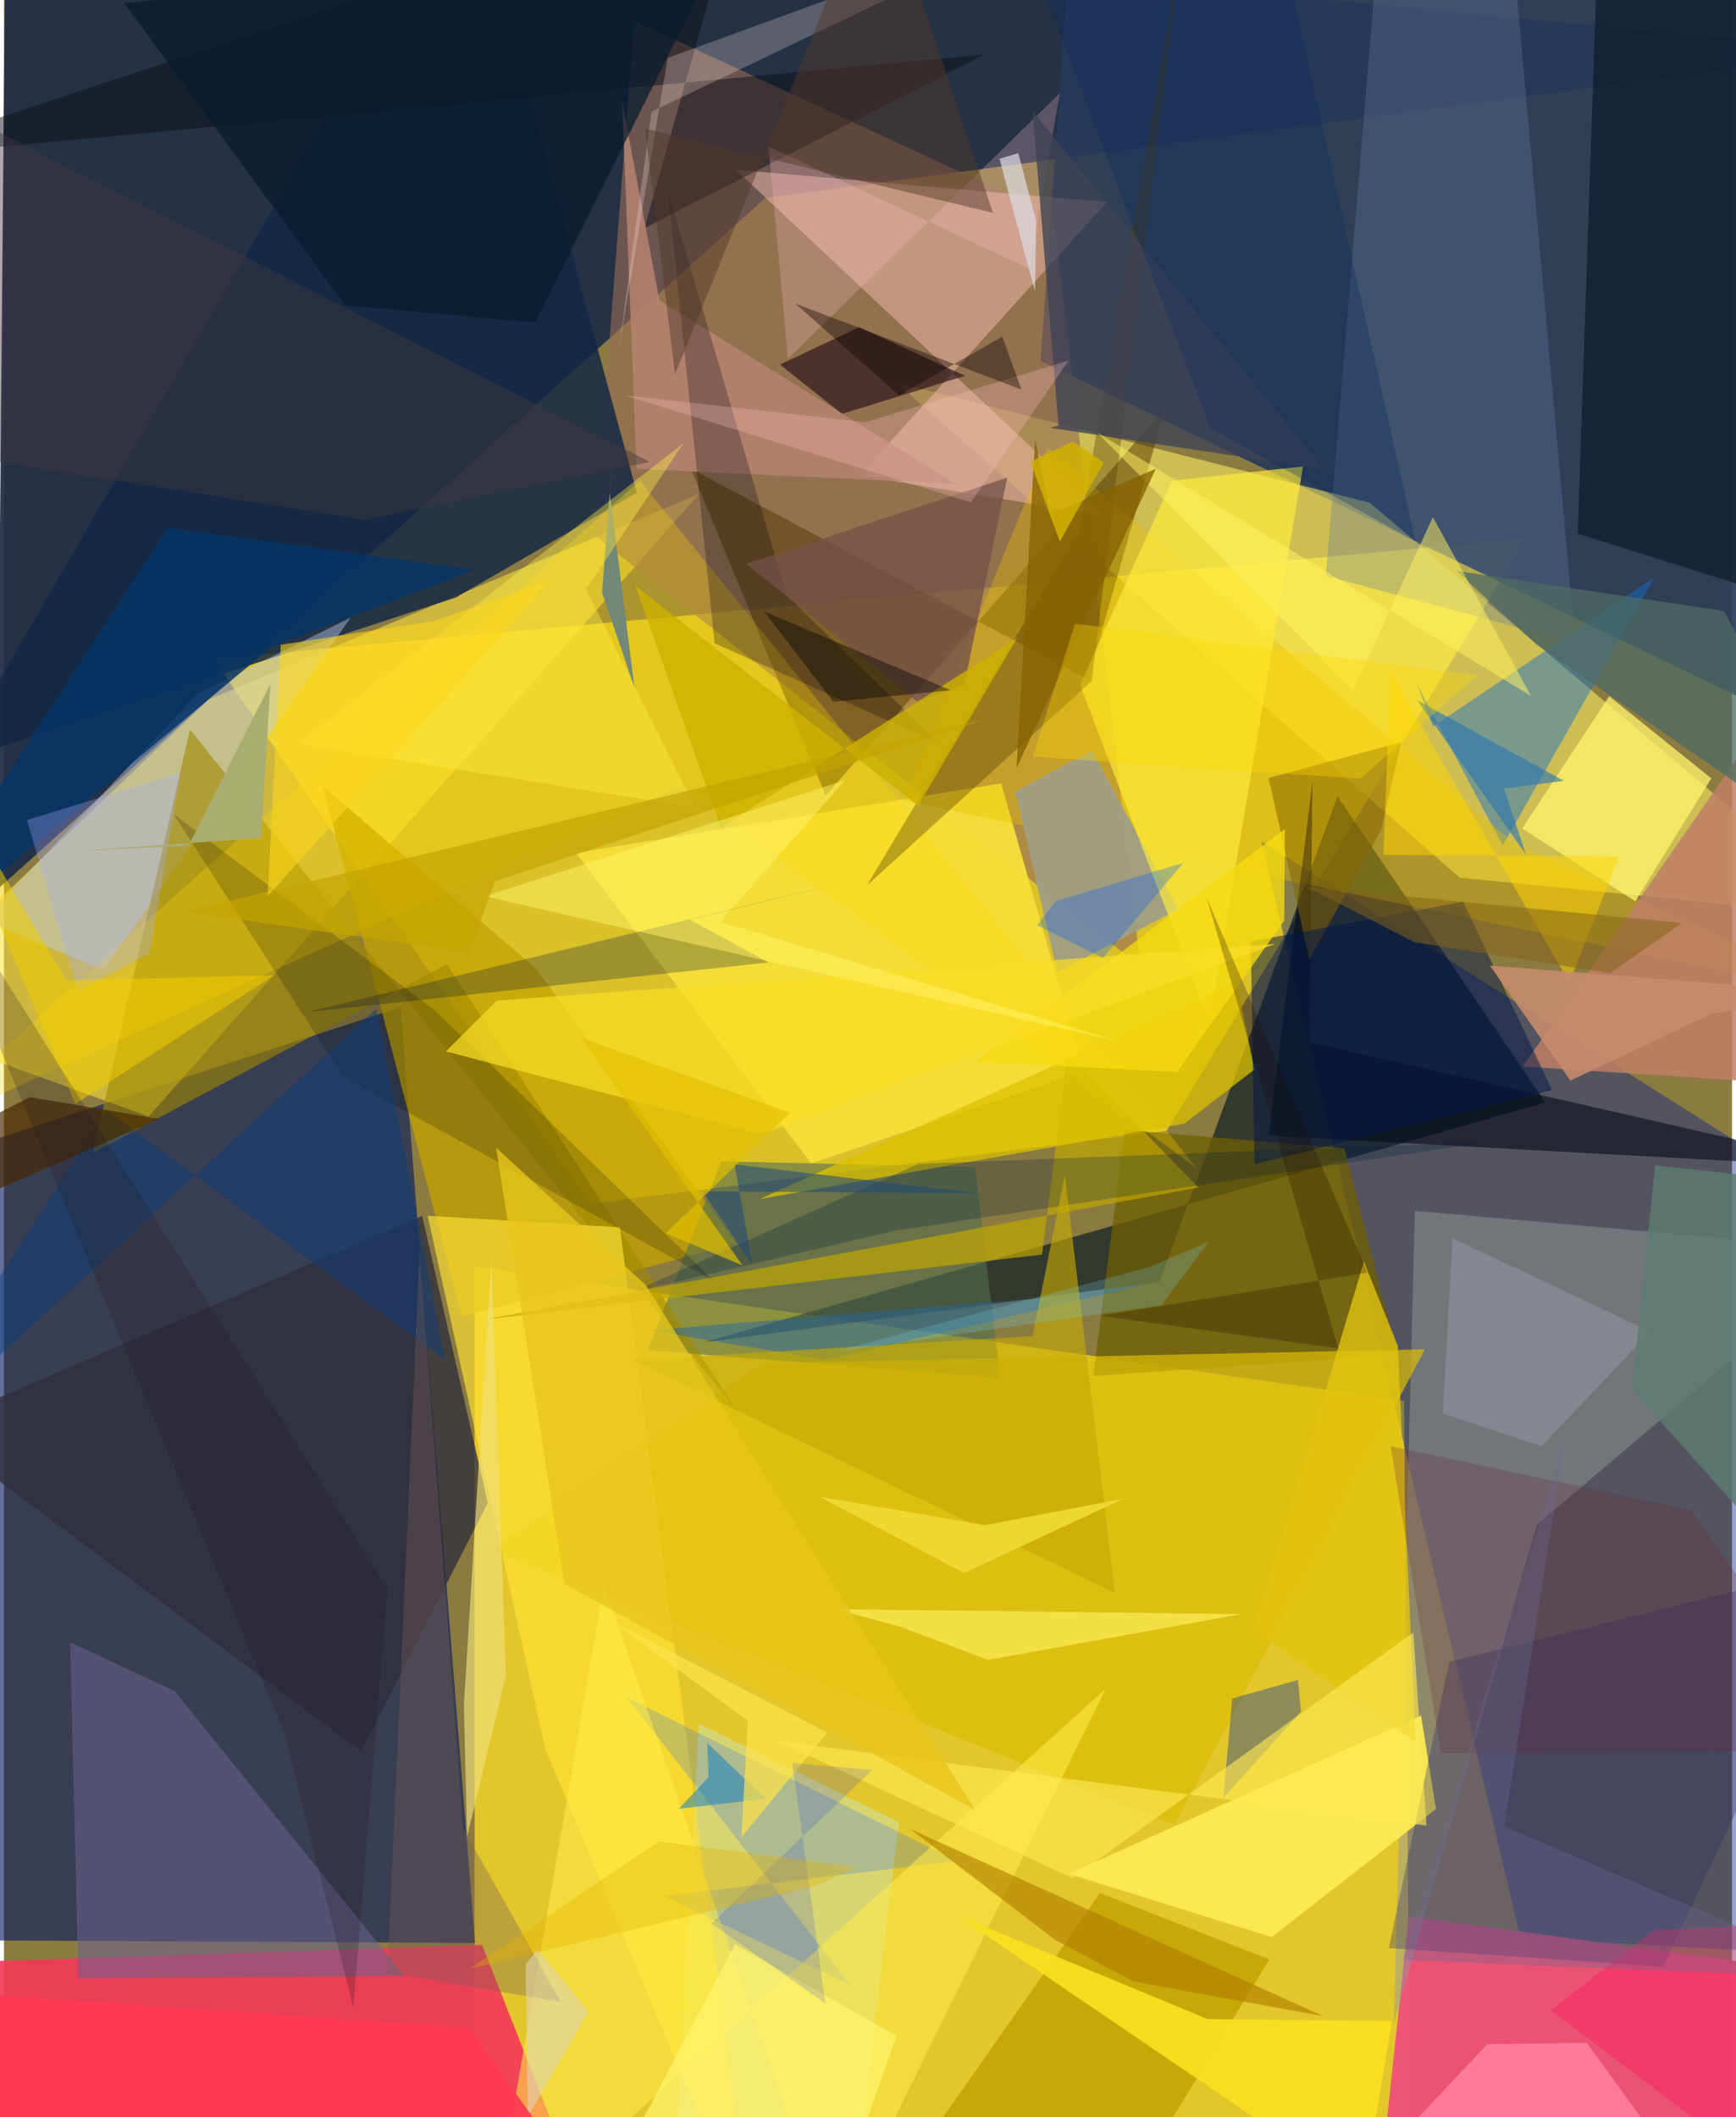 <svg xmlns="http://www.w3.org/2000/svg" width="228" height="278" viewBox="0 0 836 1024"><path fill="#8b7b41" d="M0 0h836v1024H0z"/><path fill="#e5c92c" fill-opacity=".969" d="M227.649 612.523l449.67 65.16 3.3 407.989-452.914-36.278z"/><path fill="#1d2b45" fill-opacity=".929" d="M-3.478 430.447L.924-62 898 24.919 368.336 95.754z"/><path fill="#ffe220" fill-opacity=".682" d="M283.453 582.267l279.028-35.302 173.772-286.456-634.974 58.127z"/><path fill="#07195d" fill-opacity=".616" d="M191.856 487.124L-62 569.848v368.378l289.905 1.519z"/><path fill="#263a58" fill-opacity=".918" d="M517.964-62h326.352L898 365.219 501.5 174.624z"/><path fill="#031b8a" fill-opacity=".408" d="M733.622 937.266L898 946.52V589.99L608.308 406.891z"/><path fill="#f33757" fill-opacity=".906" d="M-34.766 1086L283 1072.259 231.324 940.66l-249.875 8.283z"/><path fill="#fff163" fill-opacity=".565" d="M898 443.809L660.677 243.152 431.51 184.946l272.737 239.542z"/><path fill="#ee5277" fill-opacity=".961" d="M898 1022.58L662.554 1086l17.06-159.14 201.925 27.54z"/><path fill="#ffe43e" fill-opacity=".565" d="M-62 491.941l131.987 48.078 266.438-301.17-237.448 99.508z"/><path fill="#966c56" fill-opacity=".627" d="M507.711 104.026L304.835 10.06l-19.158 248.821 264.155 208.634z"/><path fill="#001322" fill-opacity=".624" d="M559.01 620.03l86.121-234.91L745.61 533.198 338.356 649.282z"/><path fill="#132844" fill-opacity=".839" d="M218.68 288.955l-244.159 80.177L224.551-62l81.62 300.348z"/><path fill="#cde0b3" fill-opacity=".518" d="M336.188 833.674L322.651 1086l92.993-60.465 17.386-144.197z"/><path fill="#533600" fill-opacity=".49" d="M524.39 328.683l37.533-131.47L397.52 384.818l-65.173-158.116z"/><path fill="#c4a300" fill-opacity=".757" d="M221.541 636.886l-67.31-256.575 103.294 88.165 96.604 133.01z"/><path fill="#949999" fill-opacity=".478" d="M672.484 978.063l69.13-240.606L898 604.754 682.537 585.62z"/><path fill="#b9cbf7" fill-opacity=".427" d="M93.962 335.2L-9.964 444.917l58.107 24.216 119.605-170.407z"/><path fill="#fac1b3" fill-opacity=".471" d="M354.032 82.068L532.158 249.37l-118.13-19.345L533.48 97.758z"/><path fill="#166fcd" fill-opacity=".459" d="M691.32 351.371l107.204-72.179-73.46 129.84-41.722-78.676z"/><path fill="#546f4c" fill-opacity=".592" d="M481.892 666.55l-12.068-102.074-122.894-2.771-35.454 91.348z"/><path fill="#f6de39" fill-opacity=".965" d="M522.222 518.151l-39.82-139.277-205.562 33.65 113.681 150.162z"/><path fill="#705f00" fill-opacity=".741" d="M673.966 655.263l-146.96 10.251 15.18-119.038 106.316 8.969z"/><path fill="#dbbc06" fill-opacity=".706" d="M235.456 749.645l131.611-90.268 320.314-6.774-120.943 230z"/><path fill="#e7c100" fill-opacity=".376" d="M898 483.387l-168.024-76.03-225.195-190.84-69.54 170.713z"/><path fill="#a18800" fill-opacity=".604" d="M89.96 352.824L42.97 557.667l171.364-91.4 140.507 216.598z"/><path fill="#6a638e" fill-opacity=".561" d="M35.977 956.954l157.714-1.28L82.63 817.961l-50.574-23.613z"/><path fill="#061323" fill-opacity=".58" d="M761.346 258.104L898 301.092 867.17-62 770.302-4.74z"/><path fill="#ffe234" fill-opacity=".659" d="M362.225 1086L261.882 845.96 204.98 588.026l93.002 5.572z"/><path fill="#a09f82" fill-opacity=".961" d="M509.62 470.127l-20.402-87.332 37.057-19.888 41.87 76.834z"/><path fill="#fcea55" fill-opacity=".949" d="M515.018 906.324l170.539-76.546 7.192 45.176-79.477 61.962z"/><path fill="#2e2f3d" fill-opacity=".78" d="M234.07 726.918l-61.268 120.036L-36.78 690.712l239.088-102.647z"/><path fill="#c1a200" fill-opacity=".831" d="M530.256 915.623l-109.028 155.635L527.725 1086l84.435-138.314z"/><path fill="#657c9d" fill-opacity=".329" d="M639.459 278.515l120.69 32.415L727.01-57.113l-59.469-2.53z"/><path fill="#0b0e15" fill-opacity=".475" d="M474.25 26.405l-164.418 83.922L358.366-62-62 76.587z"/><path fill="#be7f65" fill-opacity=".851" d="M734.822 515.799l115.554-166.237L898 258.48v267.94z"/><path fill="#050915" fill-opacity=".584" d="M611.839 549.305l21.194-171.27-1.482 126.101L898 564.902z"/><path fill="#2467f0" fill-opacity=".227" d="M301.517 821.113l107.89 138.953-90.211-43.026 141.835-16.944z"/><path fill="#2a2867" fill-opacity=".325" d="M699.222 803.69l195.293-48.154-91.825 195.715-132.722-9.06z"/><path fill="#ffeb3a" fill-opacity=".671" d="M583.08 494.548l45.367-268.943-63.483 6.887-44.413 98.833z"/><path fill="#011638" fill-opacity=".271" d="M369.857 465.502L146.71 489.53l261.719-63.495-76.455 18.836z"/><path fill="#c1a700" fill-opacity=".682" d="M502.166 606.783l12.356-97.32L577.8 574.35l-345.825 63.945z"/><path fill="#fed600" fill-opacity=".29" d="M-48.948 550.745l376.133-170.573 250.1 185.1-269.657-332.77z"/><path fill="#1b0611" fill-opacity=".58" d="M405.443 200.17l-30.036-23.836 38.349-18.09 51.188 23.52z"/><path fill="#fdf16a" fill-opacity=".773" d="M825.974 376.468l-36.765 59.443-54.706-35.201 42.099-63.98z"/><path fill="#ffed49" fill-opacity=".545" d="M235.064 1086l55.213-319.658L400.681 1086l132.23-269.135z"/><path fill="#dcc100" fill-opacity=".745" d="M596.328 475.208L365.501 579.976l205.55-36.548 33.83-26.11z"/><path fill="#503700" fill-opacity=".353" d="M569.634-26.033L520.312 256.6 417.45 428.278l108.77-98.871z"/><path fill="#b58270" fill-opacity=".867" d="M460.34 233.968L317.06 145.27l-17.99-96.225 6.967 177.716z"/><path fill="#040010" fill-opacity=".259" d="M452.262 359.538L343.797 311.15 321.215 92.477l57.418 195.38z"/><path fill="#11339d" fill-opacity=".396" d="M589.935 869.63l4.27-48.15 31.787-8.942 1.489 15.351z"/><path fill="#fff460" fill-opacity=".647" d="M476.027 802.819l-42.099-15.95-31.341-8.548 196.086 2.371z"/><path fill="#f8de20" fill-opacity=".957" d="M582.342 976.575l89.175.881-13.782 82.705-197.102-133.993z"/><path fill-opacity=".184" d="M207.947 488.282l135.327 131.041-179.256-98.567L81.985 393.72z"/><path fill="#053566" fill-opacity=".824" d="M79.298 255.136L-62 472.432 129.665 312.71l97.87-37.051z"/><path fill="#866400" fill-opacity=".525" d="M666.293 401.277l-34.808 62.677-19.72-87.664 64.153-17.303z"/><path fill="#728879" d="M305.021 332.548l-11.946-94.384 5.998-79.14-9.728 127.639z"/><path fill="#efdf79" fill-opacity=".659" d="M222.503 824.687l1.547 63.674 18.769-77.954-7.064-201.047z"/><path fill="#001847" fill-opacity=".494" d="M705.906 436.144l-102.72 19.21 1.783 107.721 143.97-35.806z"/><path fill="#ffeade" fill-opacity=".247" d="M321.083 28.018l-24.087 143.791L313.33 53.976 516.978-43.33z"/><path fill="#fabdcd" fill-opacity=".255" d="M379.244 173.543l131.56-128.506-14.899 84.91-126.033-59.074z"/><path fill="#0a3e7f" fill-opacity=".459" d="M-62 710.837L49.549 536.8l163.874 121.07-33.376-170.132z"/><path fill="#4e6b63" fill-opacity=".761" d="M702.687 276.149l38.471 35.355L898 420.268l-65.901-124.77z"/><path fill="#081a2e" fill-opacity=".729" d="M164.85 147.557l92.183 8.476 91.02-182.863L58.21 1.452z"/><path fill="#e2c40e" fill-opacity=".788" d="M674.319 650.948l8.623 191.613-78.377-53.67L657.9 610.234z"/><path fill="#ffea53" fill-opacity=".616" d="M516.92 908.413l164.894-118.834 6.386 93.376-314.332-40.998z"/><path fill="#ff7b9c" fill-opacity=".965" d="M836.853 1086l-71.126-97.916-48.15.603-69.956 74.373z"/><path fill="#404455" fill-opacity=".788" d="M497.582 53.63l141.056 173.4-132.622-20.115 4.156-1.09z"/><path fill="#001e42" fill-opacity=".251" d="M442.384 562.914l275.37-10.547-287.086 42.945-126.78 29.656z"/><path fill="#2666a2" fill-opacity=".482" d="M397.878 657.663l-85.577-14.205 184.982-15.293 55.28-7z"/><path fill="#c5aa06" fill-opacity=".631" d="M303.994 657.828l193.63-11.564 15.624-78.01 24.228 202.13z"/><path fill="#786057" fill-opacity=".349" d="M201.1 604.27l-15.562 349.961 83.882 13.986-47.406-84.264z"/><path fill="#f6db0f" fill-opacity=".78" d="M619.385 445.2l-51.803 73.244-97.773-4.86L619.653 401.06z"/><path fill="#fe4" fill-opacity=".404" d="M281.648 285.032l47.025-70.608-186.36 145.35 192.134 30.895z"/><path fill="#ffd600" fill-opacity=".502" d="M667.356 413.477l114.017.77-24.098 60.954-86.57-150.185z"/><path fill="#745148" fill-opacity=".753" d="M485.336 231.037l-126.289 41.699 82.605 66.523 22.906-7.986z"/><path fill="#f9dd26" fill-opacity=".729" d="M615.06 456.548l-376.607 27.417-24.667 24.567 152.62 39.978z"/><path fill="#472701" fill-opacity=".675" d="M12.46 530.63L-62 568.795l8.73 28.22L75.117 541.23z"/><path fill="#ccb102" fill-opacity=".816" d="M305.564 283.481l41.227 116.881 143.405-91.807-47.922 81.115z"/><path fill="#a4abff" fill-opacity=".318" d="M11.099 396.65l24.652 82.828 34.746-18.46 15.001-87.312z"/><path fill="#42373e" fill-opacity=".427" d="M312.551 223.413l-138.054 28.006L-62 213.88l28.65-165.641z"/><path fill="#9698a2" fill-opacity=".518" d="M743.75 699.504l52.728-55.451-95.674-45.135-4.728 84.783z"/><path fill="#fff56a" fill-opacity=".478" d="M232.718 433.476l174.255-56.124-60.512 68.46L539.506 503.8z"/><path fill="#ffc3c2" fill-opacity=".286" d="M416.669 204.22l98.34-29.807-47.188 68.556-167.53-51.748z"/><path fill="#672837" fill-opacity=".255" d="M695.231 848.021L898 846.787 816.166 730.39l-145.39-30.947z"/><path fill="#54382a" fill-opacity=".471" d="M423.326-62l-98.693 242.999-14.53-118.786 168.38 40.758z"/><path fill="#0778c7" fill-opacity=".482" d="M368.458 870.006l-28.197-26.945.564 16.484L326.5 874.84z"/><path fill="#e7c51a" fill-opacity=".78" d="M271.094 766.04l-33.017-210.975 72.338 66.415 159.49 254.022z"/><path fill="#e1d4b9" fill-opacity=".557" d="M253.496 1023.766l-1.17-73.483 5.761-7.736 24.693 30.4z"/><path fill="#fe185a" fill-opacity=".396" d="M898 1086L748.352 972.2l49.812-38.691L898 928.973z"/><path fill="#f1cc00" fill-opacity=".533" d="M34.591 533.918l-77.738-183.476 73.27 123.77 100.657-2.54z"/><path fill="#a9ad70" d="M89.317 409.043l-55.113 2.58 90.176-6.281 4.548-74.691z"/><path fill="#c58b6d" fill-opacity=".898" d="M826.69 490.079l-68.875 32.55-38.996-55.627L898 481.06z"/><path fill="#1d4a7a" fill-opacity=".537" d="M353.461 563.17l8.77 48.94-24.253-35.931 133.767 1.04z"/><path fill="#015bff" fill-opacity=".298" d="M570.619 417.312l-38.925 46.067-31.917-15.873 8.974-11.615z"/><path fill="#6c6792" fill-opacity=".345" d="M898 957.115l-172.171-73.863L755 697.587l-78.215 250.42z"/><path fill="#fff36e" fill-opacity=".722" d="M396.097 1086l35.705-101.315-78.131-44.304L276.956 1086z"/><path fill="#af7d00" fill-opacity=".62" d="M438.446 884.614l70.056 53.619 37.728 20.095 91.953 16.814z"/><path fill="#fff15f" fill-opacity=".514" d="M528.879 209.165l123.75 124.758 38.662-83.793 47.483 86.503z"/><path fill="#200e00" fill-opacity=".271" d="M659.647 615.517l-129.251 20.895 115.11 15.762-63.704-218.014z"/><path fill="#030400" fill-opacity=".408" d="M401.265 339.375l-33.568-43.637 90.308 38.103-14.483 1.44z"/><path fill="#3075af" fill-opacity=".639" d="M683.742 338.724l70.874 38.898-28.875 3.84 10.528 31.748z"/><path fill="#c3a400" fill-opacity=".706" d="M87.299 440.95l137.68 19.675 12.59-34.368 235.591-77.966z"/><path fill="#ffe24a" fill-opacity=".698" d="M398.28 838.005l-41.55 50.608 3.144-56.383-66.63-48.605z"/><path fill="#876200" fill-opacity=".78" d="M506.147 248.595l51.09-21.865-67.356 144.74 8.96-159z"/><path fill="#fdd800" fill-opacity=".349" d="M712.638 326.613L518.202 301.68l-20.532 64.271 158.504 10.664z"/><path fill="#efd934" fill-opacity=".91" d="M474.5 737.677l67.216-12.838-77.257 35.958-70.05-36.944z"/><path fill="#86641a" fill-opacity=".525" d="M811.72 446.409l-34.717 24.343-94.72-15.071-51.975-26.736z"/><path fill="#fbd61c" fill-opacity=".58" d="M208.842 300.193l-74.92 11.67-6.362 121.635 137.04-153.04z"/><path fill="#5c7d72" fill-opacity=".82" d="M898 574.283L798.803 563.7 787.58 671.944 898 795.69z"/><path fill="#1c1624" fill-opacity=".216" d="M185.622 768.584l-16.648 202.487-33.115-132.423-183.396-441.601z"/><path fill="#dbdae0" fill-opacity=".71" d="M481.598 76.812l9.11-2.726 8.708 33.01-.682 33.72z"/><path fill="#ff3851" fill-opacity=".925" d="M-62 961.237l286.862 19.432 57.453 80.51L-62 1086z"/><path fill="#6cd5fa" fill-opacity=".216" d="M559.795 631.353l23.263-30.936-28.214 12.184-153.332 41.246z"/><path fill="#0425fe" fill-opacity=".149" d="M397.381 968.976l-55.073-38.638 77.745-74.238-38.675-3.432z"/><path fill="#e2b200" fill-opacity=".353" d="M225.31 952.226l91.585-61.581 95.96 12.367-20.776 9.244z"/><path fill="#e3bf01" fill-opacity=".678" d="M357.26 612l-77.963-110.048 100.901 36.18-59.992 58.384z"/><path fill="#0e0005" fill-opacity=".388" d="M482.99 162.801l9.21 25.604-109.345-41.564 50.184 44.407z"/><path fill="#d0b000" fill-opacity=".859" d="M510.837 262.013l21.131-38.281-14.844-10.237-20.585 9.89z"/><path fill="#062c60" fill-opacity=".294" d="M583.652 207.19L493.623-28.778l126.442 10.93 62.774 279.719z"/></svg>